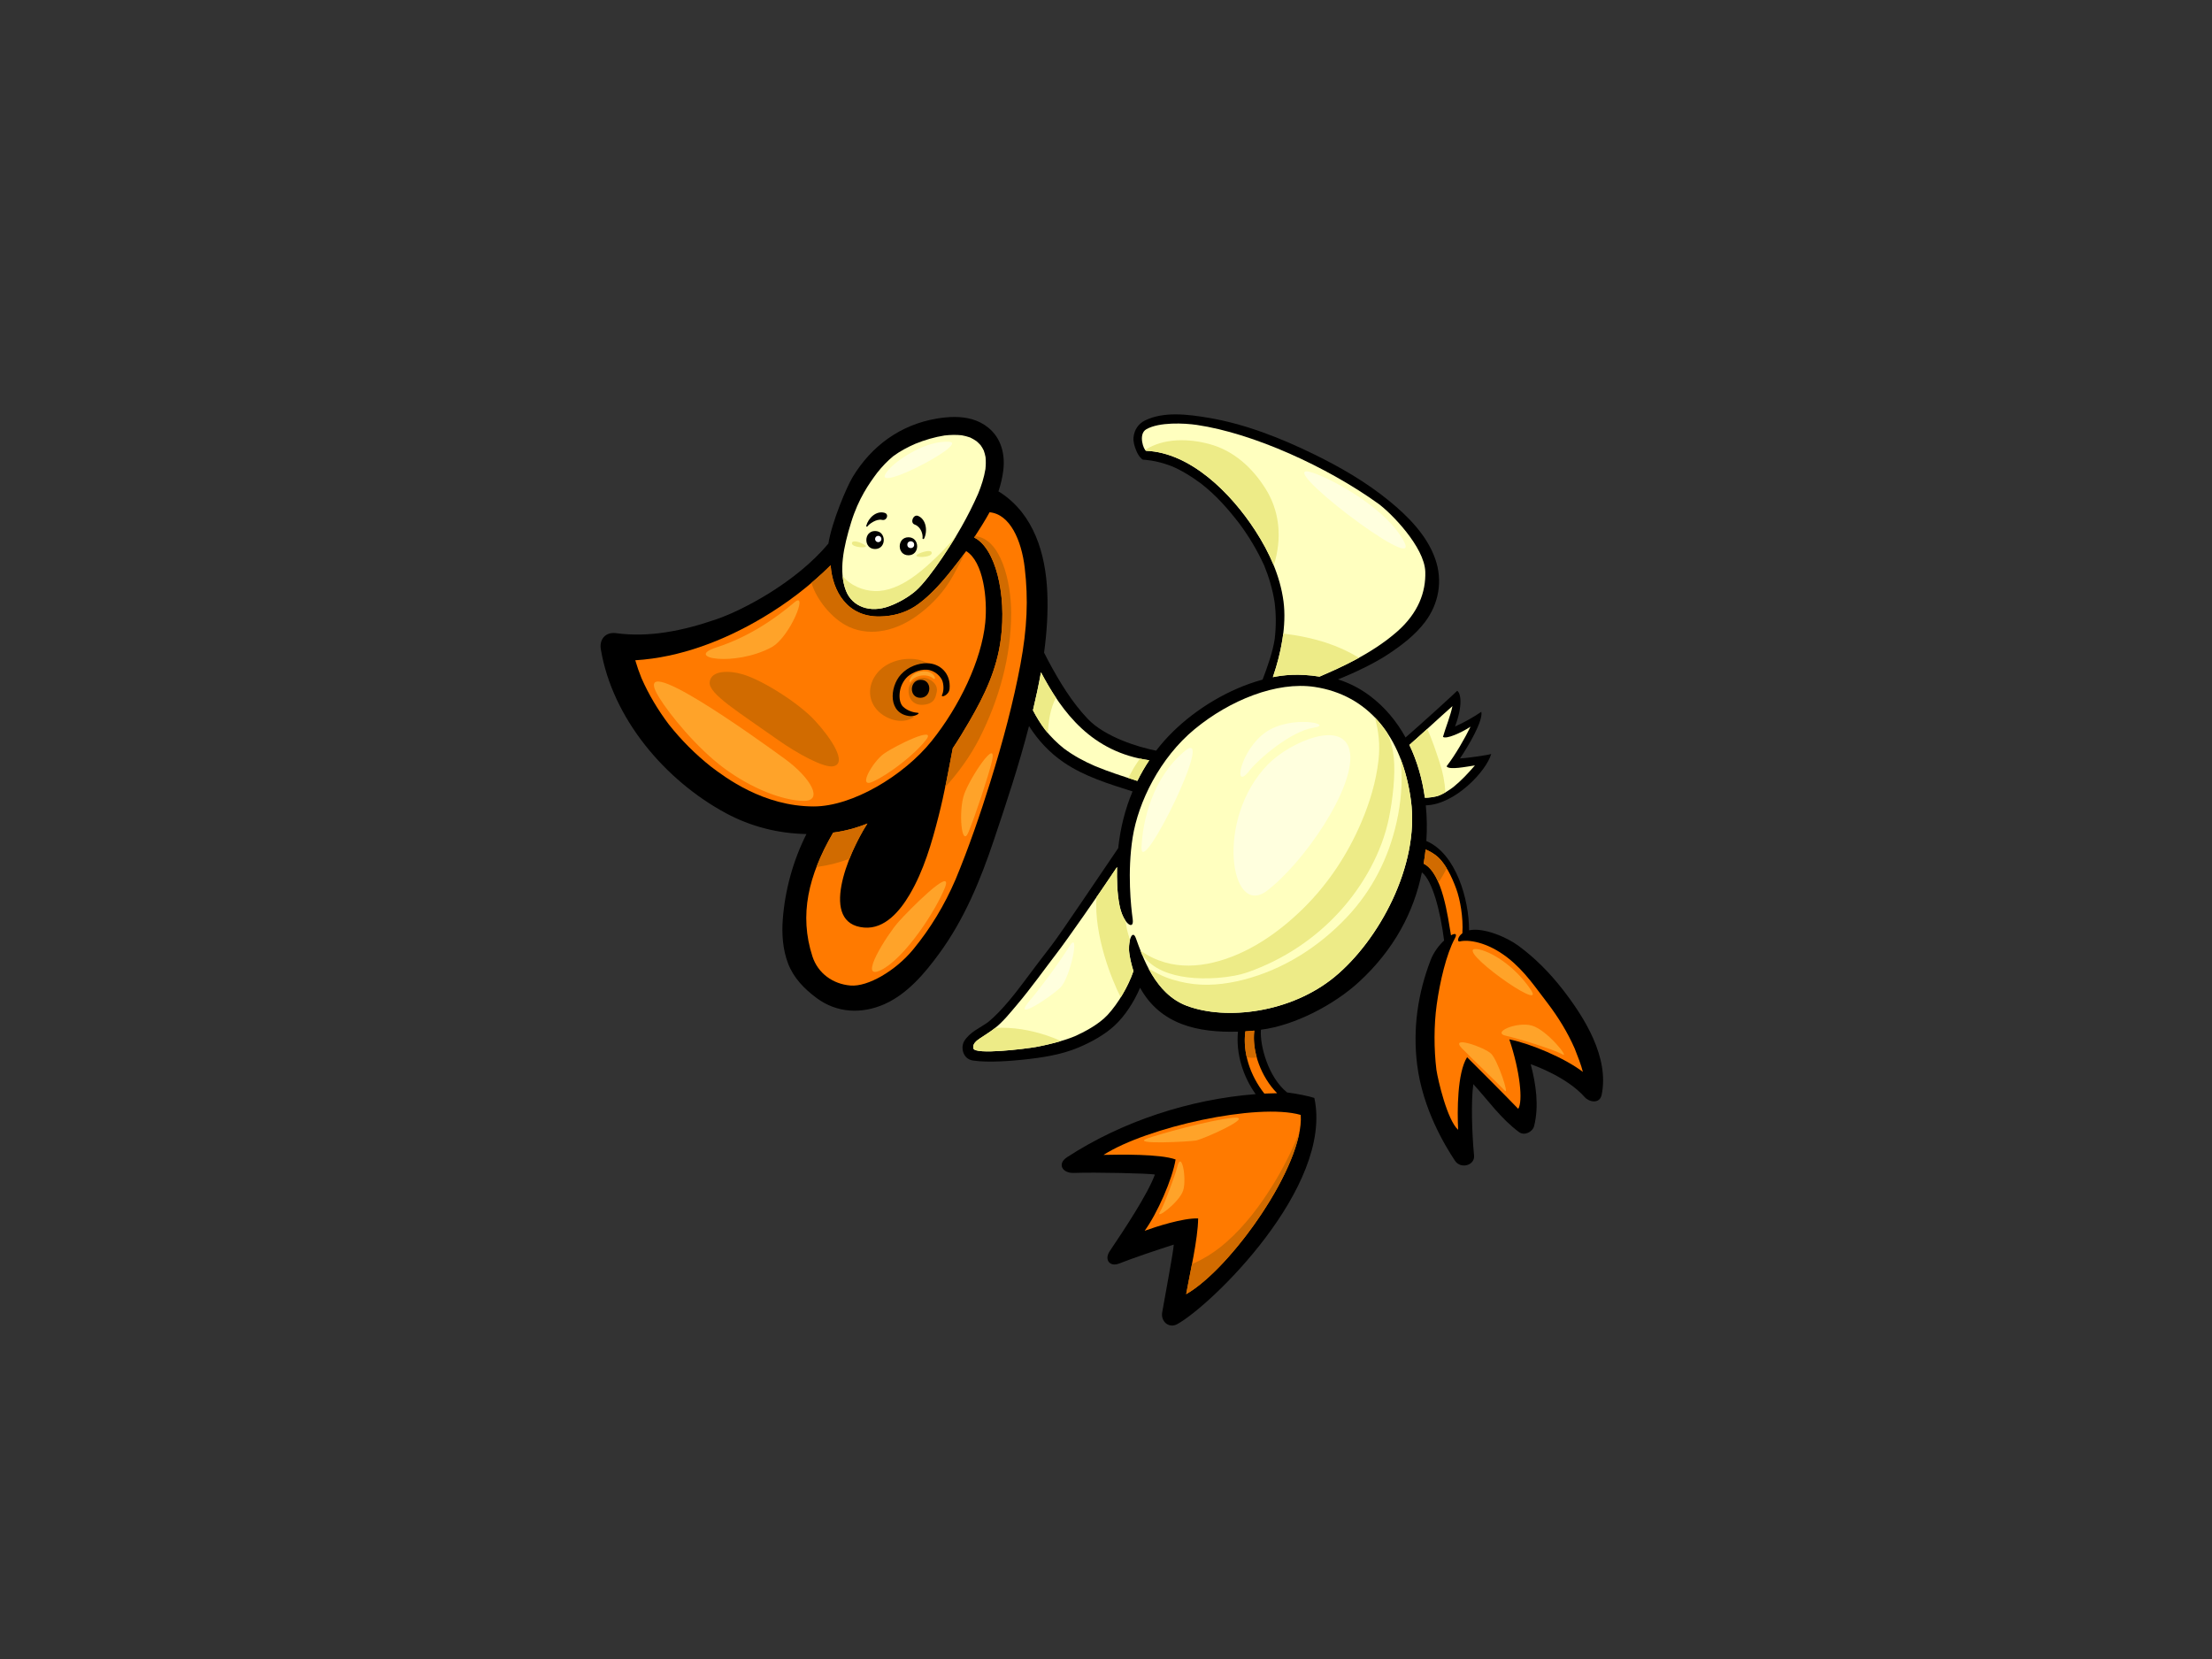 <?xml version="1.0" encoding="utf-8"?>
<!-- Generator: Adobe Illustrator 17.0.0, SVG Export Plug-In . SVG Version: 6.00 Build 0)  -->
<!DOCTYPE svg PUBLIC "-//W3C//DTD SVG 1.1//EN" "http://www.w3.org/Graphics/SVG/1.1/DTD/svg11.dtd">
<svg version="1.1" id="Layer_1" xmlns="http://www.w3.org/2000/svg" xmlns:xlink="http://www.w3.org/1999/xlink" x="0px" y="0px"
	 width="800px" height="600px" viewBox="0 0 800 600" enable-background="new 0 0 800 600" xml:space="preserve">
<rect x="0" y="0" width="800" height="600" fill="#333333" stroke="none"/>
<g>
	<path d="M464.491,162.979c-0.035-0.014-0.072-0.029-0.107-0.045c0.041,0.017,0.083,0.035,0.124,0.052
		C464.505,162.984,464.498,162.982,464.491,162.979z"/>
	<path d="M351.978,378.859c0.004,0.012,0.007,0.024,0.007,0.038c0-0.005,0-0.007,0-0.01c0-0.012-0.003-0.022-0.003-0.034
		C351.982,378.855,351.982,378.855,351.978,378.859z"/>
	<path d="M565.117,357.791c-4.646-5.953-9.928-11.317-16.023-15.79c-4.171-3.061-12.561-6.667-17.794-5.539
		c0.052-10.893-4.608-27.706-15.443-32.304c0.287-4.275,0.224-8.609-0.2-12.897c10.579-0.267,21.865-12.356,23.661-18.573
		c-1.282,0.446-9.78,1.609-11.305,1.616c2.947-4.308,8.426-13.567,7.733-16.883c-2.359,1.657-6.287,3.925-9.514,5.324
		c2.894-7.707,2.094-12.042,0.788-12.913c-1.574,1.569-12.621,11.63-18.681,16.889c-3.204-5.815-7.463-10.976-12.881-15.047
		c-3.632-2.734-7.521-4.683-11.547-5.966c6.308-2.518,13.347-5.91,18.33-9.225c5.061-3.368,9.624-6.915,13.075-11.448
		c5.067-6.655,6.542-15.003,3.755-22.906c-2.997-8.516-9.785-15.365-16.635-20.96c-8.304-6.787-17.683-12.23-27.305-16.923
		c-12-5.85-24.826-10.918-38.039-13.142c-3.712-0.624-7.853-1.241-11.938-1.241c-3.877,0-7.695,0.557-11.03,2.191
		c-2.469,1.211-3.906,3.453-4.173,6.138c-0.16,1.615,0.396,3.315,0.99,4.782c0.817,2.024,2.051,3.235,2.485,3.274
		c0.44,0.04,4.537,0.175,9.859,2.181c3.557,1.341,8.049,4.174,11.081,6.458c5.398,4.207,9.431,8.777,13.641,14.174
		c3.613,4.793,6.65,9.922,9.168,15.369c1.786,4.335,3.085,8.776,3.808,13.416c0.552,4.398,0.559,8.764,0.04,13.171
		c-0.68,4.654-2.631,10.215-4.393,14.775c-12.303,3.355-23.981,10.542-32.483,18.889c-2.194,2.155-4.197,4.433-6.022,6.809
		c-6.415-1.265-18.471-4.923-24.729-11.502c-5.842-6.137-10.226-13.468-14.23-20.906c-0.532-1.011-1.044-2.035-1.562-3.052
		c0.996-7.311,1.483-14.671,1.154-21.992c-0.619-13.746-4.818-27.942-16.881-35.846c-0.251-0.169-0.514-0.319-0.776-0.477
		c0.831-2.486,1.442-5.028,1.755-7.62c0.702-5.8-0.75-11.62-5.425-15.424c-3.551-2.892-7.851-3.866-12.237-3.866
		c-2.175,0-4.376,0.239-6.511,0.604c-13.058,2.226-23.441,9.853-30.241,21.008c-2.232,3.66-7.571,16.289-8.848,24.194
		c-11.73,14.027-30.824,24.002-40.293,27.288c-12.497,4.338-24.626,6.701-36.47,5.099c-3.923-0.526-6.115,2.321-5.539,5.777
		c4.172,25.067,23.265,47.466,45.209,59.309c9.001,4.864,18.965,7.376,29.16,7.563c-4.808,9.539-7.76,20.224-8.557,30.866
		c-0.403,5.315-0.007,10.975,1.925,15.982c2.034,5.255,5.814,9.092,10.257,12.42c7.382,5.523,16.444,5.89,24.664,2.216
		c8.216-3.667,14.528-11.141,19.71-18.239c9.071-12.404,14.872-26.445,19.731-40.9c4.611-13.698,9.161-27.411,12.766-41.408
		c3.269,5.149,7.384,9.627,12.637,13.199c7.433,5.054,16.293,7.743,24.809,10.447c-2.731,6.515-4.443,13.433-5.186,20.515
		c-5.301,7.722-20.763,30.855-23.94,34.933c-3.453,4.429-7.13,9.359-9.923,13.089c-2.794,3.736-8.11,10.778-13.204,14.906
		c-2.841,2.061-6.628,3.577-8.633,6.869c-1.33,2.189-0.573,6.442,3.151,7.015c5.597,0.862,14.431,0.079,17.898-0.286
		c6.914-0.728,13.879-1.721,20.33-4.439c4.57-1.927,9.457-4.599,13.082-7.987c3.577-3.354,6.834-8.208,9.144-13.609
		c7.397,13.419,21.045,16.296,35.409,15.876c-0.797,7.927,1.826,16.241,6.392,22.599c-23.96,1.865-48.311,9.858-68.2,22.807
		c-3.729,2.433-1.662,5.838,2.4,5.689c7.836-0.286,27.78,0.156,29.363,0.604c-2.652,7.158-10.924,19.652-16.336,27.687
		c-2.099,3.114,0.065,5.816,3.417,4.474c4.608-1.843,13.557-4.868,19.739-6.843c-0.122,2.602-3.168,18.556-4.198,24.593
		c-0.532,3.138,2.397,5.842,5.439,4.18c12.055-6.58,56.581-49.528,49.6-81.809c-1.958-0.674-6.348-1.552-9.847-1.991
		c-6.766-5.403-9.899-16.885-9.474-22.685c12.101-1.506,26.466-8.992,35.508-17.322c12.686-11.685,19.82-25.294,22.714-39.585
		c3.801,2.916,6.699,14.069,8.03,24.639c-1.808,1.685-3.749,4.166-4.878,7.099c-4.667,12.156-6.483,24.834-4.87,37.81
		c1.998,16.021,10.033,29.225,13.684,34.744c2.075,3.133,7.234,1.681,6.898-1.87c-0.776-8.271-1.124-19.702-0.268-25.824
		c5.415,5.902,10.009,12.526,16.554,17.348c1.925,1.42,4.902-0.06,5.439-2.209c1.812-7.292,0.68-15.042-1.234-22.363
		c0.948,0.334,13.024,4.534,19.562,11.948c1.514,1.716,5.377,2.593,6.095-0.891C582.062,382.393,573.054,367.969,565.117,357.791z"
		/>
	<path fill="#FFFFBF" d="M525.294,255.382c-0.657,3.379-2.488,7.801-3.422,11.112c1.134,0.959,6.63-1.484,9.947-3.665
		c-1.912,3.985-5.41,10.123-8.639,14.309c0.786,1.482,7.526,0.067,10.243-0.312c-2.428,2.805-4.938,5.519-7.843,7.855
		c-1.528,1.142-3.03,2.118-4.852,2.915c-1.573,0.69-4.143,0.919-5.396,0.927c-0.919-6.68-2.758-13.185-5.611-19.117
		C514.695,265.057,520.553,259.554,525.294,255.382z"/>
	<path fill="#FFFFBF" d="M464.195,217.495c-1.229-9.254-5.15-17.798-10.181-25.57c-8.941-13.815-23.571-28.206-39.455-28.887
		c-0.879-0.038-3.061-6.013,0.003-7.78c4.673-2.698,13.822-2.238,18.322-1.573c20.479,3.034,46.931,15.111,65.449,28.362
		c4.766,3.413,16.852,15.791,17.141,24.705c0.241,7.45-2.588,14.953-10.064,21.568c-9.625,8.513-22.15,13.75-28.183,16.389
		c-7.688-1.241-13.33-0.537-16.876,0.196C463.312,236.292,465.346,226.177,464.195,217.495z"/>
	<path fill="#FF7A00" d="M349.42,199.313c-2.307,3.216-6.379,8.396-8.923,11.275c-3.767,4.25-7.012,7.06-9.708,8.788
		c-3.725,2.383-8.017,3.498-12.573,3.583c-11.843,0.22-17.148-9.194-17.804-18.519c-7.411,7.36-15.82,13.762-24.717,19.026
		c-13.905,8.236-29.7,14.332-45.942,15.33c0.637,2.187,1.39,4.34,2.249,6.46c2.614,5.959,5.964,11.53,9.875,16.724
		c4.496,5.685,9.615,10.811,15.293,15.309c5.1,3.845,18.862,14.372,37.153,14.372c13.996,0,32.567-11.156,42.605-23.646
		c10.035-12.489,18.065-29.219,19.404-42.826C357.187,216.506,355.662,203.104,349.42,199.313z"/>
	<path fill="#FFFFBF" d="M321.621,219.229c3.479-1.295,7.029-3.322,9.665-5.637c2.634-2.319,6.525-7.506,9.441-11.829
		c5.071-7.511,9.354-14.857,13.027-23.2c1.179-2.886,2.141-5.835,2.643-8.915c0.148-1.448,0.186-2.874,0.041-4.322
		c-0.157-0.822-0.37-1.614-0.651-2.402c-0.324-0.667-0.695-1.289-1.118-1.892c-0.477-0.536-0.974-1.018-1.516-1.479
		c-0.733-0.508-1.481-0.945-2.285-1.327c-1.001-0.351-2.001-0.609-3.047-0.803c-2.075-0.214-4.126-0.159-6.205,0.072
		c-3.644,0.579-7.156,1.62-10.577,3.004c-2.794,1.223-5.487,2.646-7.948,4.457c-2.171,1.771-4.069,3.792-5.814,5.983
		c-2.901,3.885-6.778,9.29-9.464,18.024c-2.746,8.91-4.582,17.661-1.858,24.688C308.169,219.372,314.647,221.829,321.621,219.229z"
		/>
	<path d="M320.404,330.792c-0.933,0.688-1.901,1.28-2.958,1.764c-0.883,0.356-1.779,0.611-2.72,0.771
		c-0.982,0.11-1.939,0.098-2.922-0.007c-0.69-0.126-1.345-0.298-1.998-0.549c-0.433-0.215-0.833-0.453-1.227-0.733
		c-0.346-0.299-0.656-0.614-0.948-0.965c-0.277-0.403-0.511-0.812-0.73-1.254c-0.339-0.852-0.551-1.714-0.692-2.617
		c-0.17-1.662-0.103-3.302,0.093-4.961c0.662-4.592,2.166-9.005,3.959-13.268c1.886-4.371,4.057-8.75,6.938-12.556
		c0.074-0.095,0.157-0.186,0.236-0.279c4.993-2.511,9.627-5.811,13.979-9.787c3.901-3.568,7.234-7.438,10.252-11.553
		c-2.612,13.655-5.398,27.287-10.771,40.185c-1.767,4.118-3.801,8.137-6.508,11.725C323.195,328.206,321.9,329.591,320.404,330.792z
		"/>
	<path fill="#FF7A00" d="M358.114,282.962c-3.622,11.599-7.812,23.78-12.485,35.018c-4.038,9.416-9.147,17.845-15.393,25.431
		c-6.246,7.581-16.297,13.547-22.647,13.017c-6.349-0.53-11.764-4.374-13.769-10.549c-4.849-14.961-1.502-29.237,7.507-44.751
		c4.372-0.587,8.486-1.709,12.382-3.298c-7.13,11.053-17.546,36.276-1.177,37.637c7.499,0.623,12.965-6.07,16.389-11.838
		c5.171-8.712,8.072-18.816,10.558-28.565c2.058-8.073,3.55-16.253,5.098-24.43c2.082-3.124,4.044-6.367,5.983-9.704
		c5.563-9.58,9.93-18.703,11.389-29.712c2.189-16.513-2.046-33.161-9.632-36.811c1.555-2.381,4.231-6.605,5.577-9.144
		c7.359,0.668,11.539,10.082,12.712,20.072c1.339,11.379,0.893,21.863-1.559,35.023
		C366.592,253.519,362.812,267.932,358.114,282.962z"/>
	<path fill="#FFFFBF" d="M396.081,277.083c-4.013-1.734-7.832-3.786-11.334-6.409c-2.51-1.998-4.749-4.239-6.76-6.744
		c-1.679-2.228-3.13-4.591-4.407-7.05c1.086-4.531,2.075-9.111,2.901-13.727c7.731,14.656,18.471,28.884,39.162,31.805
		c-1.607,2.406-3.042,4.904-4.309,7.474C406.2,280.788,401.06,279.151,396.081,277.083z"/>
	<path d="M352.147,379.624c0-0.003,0-0.003,0-0.003c0.017,0.017,0.034,0.029,0.052,0.045
		C352.181,379.65,352.164,379.638,352.147,379.624z"/>
	<path fill="#FF7A00" d="M428.987,468.056c1.321-7.38,4.274-19.879,4.34-27.398c-5.518-0.198-15.424,3.056-19.345,4.472
		c4.543-6.246,10.03-18.643,11.186-25.791c-5.561-2.046-20.33-1.784-26.051-1.655c15.634-10.028,55.703-18.943,71.309-14.457
		C471.716,421.23,445.476,458.587,428.987,468.056z"/>
	<path fill="#FF7A00" d="M461.877,395.372c-0.981,0.026-3.626,0.083-4.613,0.131c-5.21-6.595-7.877-14.982-6.859-22.494
		c0.663-0.045,2.572-0.198,3.231-0.262C452.697,380.455,456.182,389.575,461.877,395.372z"/>
	<path fill="#FFFFBF" d="M482.735,353.25c-15.858,13.093-39.279,15.849-53.528,10.503c-11.501-4.312-15.947-17.695-18.401-24.439
		c-1.32-3.634-3.061,1.475-2.306,5.96c0.351,2.12,0.834,4.088,1.426,5.917c-1.789,5.308-5.413,11.623-9.379,15.902
		c-3.24,3.498-8.713,6.292-11.828,7.676c-4.532,1.879-10.605,3.264-14.197,3.906c-3.596,0.637-21.913,2.908-22.489,0.489
		c-0.408-1.681,1.263-2.861,2.412-3.646c1.149-0.783,3.724-2.35,5.517-3.787c2.915-2.337,5.394-5.458,7.801-8.295
		c5.15-6.088,9.767-12.616,14.613-18.939c3.073-3.942,15.183-21.243,21.619-30.939c-0.084,4.611-0.004,9.293,0.895,13.875
		c1.313,6.705,5.368,9.345,4.763,4.978c-0.602-4.363-2.011-16.965,0-29.617c2.015-12.651,9.775-28.673,22.431-39.109
		c12.654-10.433,29.619-17.331,43.421-15.239c18.977,2.875,31.653,17.517,34.792,41.12
		C513.438,313.169,498.591,340.161,482.735,353.25z"/>
	<path fill="#EDEB87" d="M520.66,275.74c-1.332-3.972-2.658-8.193-4.493-12.113c-2.204,2.006-4.402,3.991-6.447,5.779
		c2.853,5.931,4.692,12.436,5.611,19.117c1.253-0.008,3.823-0.237,5.396-0.927c0.723-0.318,1.388-0.668,2.03-1.039
		C522.52,282.883,521.83,279.231,520.66,275.74z"/>
	<path fill="#EDEB87" d="M460.649,204.45c0.265-0.778,0.511-1.559,0.707-2.352c2.173-8.787,1.177-17.717-3.715-25.447
		c-4.759-7.522-11.408-13.646-20.183-16.037c-7.528-2.05-16.603-2.248-23.298,2.119c0.146,0.187,0.286,0.299,0.399,0.304
		c15.883,0.681,30.514,15.072,39.455,28.887C456.588,195.9,458.866,200.079,460.649,204.45z"/>
	<path fill="#EDEB87" d="M479.898,232.54c-5.116-1.69-10.441-2.764-15.794-3.401c-0.662,5.379-2.051,10.82-3.753,15.766
		c3.546-0.733,9.188-1.438,16.876-0.196c3.314-1.451,8.586-3.687,14.264-6.815C487.851,235.672,483.957,233.882,479.898,232.54z"/>
	<path fill="#EDEB87" d="M340.569,199.623c-6.139,6.121-14.941,14.434-24.218,14.14c-4.398-0.138-8.879-2.098-11.613-5.456
		c0.179,1.864,0.563,3.657,1.218,5.344c2.213,5.72,8.691,8.177,15.665,5.577c3.479-1.295,7.029-3.322,9.665-5.637
		c2.634-2.319,6.525-7.506,9.441-11.829c1.822-2.699,3.538-5.375,5.164-8.087C344.222,195.747,342.456,197.74,340.569,199.623z"/>
	<path fill="#EDEB87" d="M408.944,279.727c-0.282,0.543-0.577,1.097-0.876,1.653c1.087,0.355,2.177,0.704,3.266,1.051
		c1.267-2.57,2.701-5.067,4.309-7.474c-1.16-0.163-2.28-0.376-3.379-0.612C411.052,276.073,409.91,277.844,408.944,279.727z"/>
	<path fill="#EDEB87" d="M381.891,252.343c-1.982-2.974-3.765-6.071-5.41-9.19c-0.826,4.616-1.815,9.195-2.901,13.727
		c1.277,2.46,2.727,4.822,4.407,7.05c0.325,0.405,0.666,0.794,1.003,1.185C379.179,260.759,379.867,256.214,381.891,252.343z"/>
	<path fill="#EDEB87" d="M504.068,273.79c-0.286-2.856-1.099-6.126-2.538-9.002c-1.311-1.928-2.75-3.69-4.302-5.3
		c1.425,5.006,1.931,10.073,1.328,15.401c-0.869,7.764-3.149,15.338-6.215,22.509c-4.933,11.554-11.867,22.092-20.801,30.954
		c-9.035,8.954-20.335,16.833-32.878,19.782c-5.74,1.346-11.633,1.581-17.332-0.064c-2.848-0.824-6.256-2.295-8.904-4.379
		c0.189,0.49,0.389,0.989,0.599,1.504c4.009,5.58,10.448,7.464,16.26,8.251c6.504,0.879,15.968,0.311,22.152-1.884
		c12.731-4.518,24.088-12.017,33.152-21.997c8.473-9.331,15.254-21.409,17.752-33.778
		C503.665,289.219,504.734,280.493,504.068,273.79z"/>
	<path fill="#EDEB87" d="M378.742,374.547c-6.157-2.075-12.452-3.116-18.81-2.793c-1.789,1.432-4.34,2.985-5.486,3.765
		c-1.149,0.785-2.82,1.965-2.412,3.646c0.576,2.419,18.893,0.148,22.489-0.489c2.371-0.425,5.826-1.174,9.206-2.175
		C382.099,375.789,380.447,375.125,378.742,374.547z"/>
	<path fill="#EDEB87" d="M396.539,324.543c-0.876,13.819,5.411,29.532,8.793,36.184c1.944-3.132,3.572-6.494,4.596-9.534
		c-0.592-1.829-1.076-3.797-1.426-5.917c-0.322-1.896-0.193-3.904,0.162-5.317c-0.59-1.85-1.148-3.708-1.425-5.716
		c-0.059-0.416-0.119-0.829-0.175-1.239c-0.848-1.223-1.695-3.125-2.171-5.57c-0.898-4.582-0.979-9.264-0.895-13.875
		C401.933,316.669,399.285,320.559,396.539,324.543z"/>
	<path fill="#EDEB87" d="M510.297,289.567c-0.74-5.552-2.011-10.603-3.767-15.129c0.062,0.497,0.119,0.996,0.162,1.494
		c0.601,7.178-0.014,14.337-1.578,21.356c-2.897,13.013-8.827,24.721-18.012,34.441c-10.185,10.783-23.021,18.939-37.462,22.628
		c-6.671,1.705-13.727,2.418-20.546,1.146c-3.472-0.649-6.974-1.64-10.124-3.268c-1.218-0.626-2.416-1.272-3.588-1.977
		c2.908,5.506,7.194,11.01,13.826,13.495c14.249,5.346,37.67,2.59,53.528-10.503C498.591,340.161,513.438,313.169,510.297,289.567z"
		/>
	<path fill="#FF7A00" d="M545.863,375.897c3.925,11.692,4.973,22.422,3.225,25.127c-4.887-5.086-15.438-15.618-18.497-18.668
		c-3.562,5.652-3.584,19.469-3.228,26.259c-3.921-3.493-7.275-17.823-7.867-21.742c-0.91-7.456-0.92-16.021,0.1-23.454
		c1.136-8.235,3.477-18.365,6.575-24.031c0.948-1.726,0.11-1.967-1.399-1.129c-0.004-0.045-0.014-0.095-0.021-0.136
		c-1.103-6.206-2.991-22.332-9.88-25.776c0.293-1.686,0.535-3.387,0.721-5.111c1.053,0.421,2.263,1.049,3.574,2.007
		c3.448,2.522,5.962,7.986,7.507,12.216c1.411,3.873,2.574,10.31,2.221,16.057c-1.795,1.327-1.972,3.216-0.915,2.961
		c2.951-0.711,9.751,0.06,17.236,5.864c6.397,4.962,10.524,11.408,14.421,16.37c3.901,5.136,7.315,10.639,9.892,16.558
		c0.879,2.178,2.404,6.129,2.944,8.404C565.896,382.634,553.561,377.436,545.863,375.897z"/>
	<path fill="#D16B00" d="M307.228,226.803c8.147,3.618,17.224,1.008,24.215-3.972c4.474-3.183,8.44-7.141,11.474-11.733
		c1.302-1.974,2.435-4.001,3.51-6.101c0.79-1.543,1.841-3.399,2.676-5.246c-2.349,3.231-6.17,8.083-8.605,10.837
		c-3.767,4.25-7.012,7.06-9.708,8.788c-3.725,2.383-8.017,3.498-12.573,3.583c-11.843,0.22-17.148-9.194-17.804-18.519
		c-2.22,2.207-4.541,4.318-6.933,6.347C295.066,216.416,300.754,223.931,307.228,226.803z"/>
	<path fill="#D16B00" d="M316.824,243.968c-3.653,5.044-2.617,11.304,2.672,14.736c3.563,2.313,7.956,2.787,11.096,0.571
		c-1.867-0.298-3.557-1.242-4.761-3.102c-1.889-2.917-1.999-7.285-0.361-10.346c1.913-3.585,5.776-6.14,10.009-5.135
		c0.633,0.15,1.228,0.349,1.786,0.58c-1.697-1.611-3.963-2.607-6.277-2.874C325.831,237.801,319.966,239.627,316.824,243.968z"/>
	<path fill="#D16B00" d="M294.749,260.626c-5.862-6.377-18.869-14.538-25.865-16.666c-5.499-1.675-11.797-1.483-12.225,2.783
		c-0.418,4.191,10.549,10.823,24.574,20.767c6.912,4.901,16.869,10.409,20.252,9.604
		C306.482,275.928,300.679,267.071,294.749,260.626z"/>
	<path fill="#D16B00" d="M335.865,245.574c-2.86-1.427-6.984,0.685-7.23,3.571c-0.32,3.739,1.908,6.104,5.451,5.738
		c3.968-0.411,4.242-2.738,4.653-4.38C339.149,248.859,338.602,246.942,335.865,245.574z"/>
	<path fill="#D16B00" d="M354.165,267.14c7.142-14.023,11.54-29.689,11.54-45.388c0-11.637-3.835-27.107-13.068-27.835
		c-0.11,0.171-0.217,0.336-0.32,0.491c7.586,3.65,11.821,20.298,9.632,36.811c-1.459,11.009-5.826,20.132-11.389,29.712
		c-1.939,3.336-3.901,6.58-5.983,9.704c-0.89,4.691-1.76,9.385-2.729,14.058C346.701,279.312,350.949,273.45,354.165,267.14z"/>
	<path fill="#D16B00" d="M296.212,313.429c3.935-0.571,7.557-1.535,11.007-2.86c1.919-4.837,4.35-9.424,6.49-12.739
		c-3.896,1.589-8.01,2.711-12.382,3.298c-2.448,4.221-4.477,8.35-6.039,12.424C295.598,313.513,295.902,313.474,296.212,313.429z"/>
	<path fill="#D16B00" d="M460.373,428.517c-4.675,7.533-10.124,14.787-16.794,20.679c-2.75,2.428-5.836,4.637-9.09,6.346
		c-1.111,0.583-2.235,1.136-3.385,1.641c-0.773,4.016-1.58,7.87-2.118,10.873c14.679-8.43,37.094-38.971,40.919-58.275
		C467.172,416.245,464.078,422.543,460.373,428.517z"/>
	<path fill="#D16B00" d="M454.523,382.448c-0.914-3.257-1.263-6.594-0.886-9.701c-0.659,0.064-2.569,0.217-3.231,0.262
		c-0.411,3.037-0.213,6.213,0.501,9.355C452.068,382.572,453.257,382.658,454.523,382.448z"/>
	<path fill="#D16B00" d="M520.237,319.164c1.11-1.645,2.11-3.359,3.001-5.128c-1.168-1.938-2.524-3.661-4.073-4.793
		c-1.311-0.958-2.521-1.586-3.574-2.007c-0.186,1.724-0.428,3.425-0.721,5.111C517.16,313.491,518.895,316.043,520.237,319.164z"/>
	<path d="M316.478,198.561c4.2,0,4.2-6.514,0-6.514C312.278,192.047,312.278,198.561,316.478,198.561z"/>
	<path d="M328.548,200.824c4.202,0,4.202-6.514,0-6.514C324.348,194.31,324.348,200.824,328.548,200.824z"/>
	<path d="M333.037,245.862c-4.2,0-4.388,6.511-0.187,6.511C337.05,252.373,337.238,245.862,333.037,245.862z"/>
	<path d="M329.207,259.011c1.771,0.157,3.784-1.142,2.746-1.211c-1.041-0.07-3.448-0.445-5.301-2.172
		c-1.093-1.018-1.478-2.963-1.275-4.977c0.203-2.019,0.996-3.887,2.349-5.422c1.354-1.538,4.565-3.213,7.49-3.011
		c2.929,0.197,5.222,2.566,5.702,4.317c0.485,1.753,0.358,3.604-0.22,4.818c-0.537,1.135,2.491,0.127,2.717-2.177
		c0.563-5.709-3.526-9.316-8.271-9.316c-2.829-0.002-6.573,1.087-9.319,4.087C321.65,248.509,321.103,258.304,329.207,259.011z"/>
	<path fill="#FFFFFF" d="M318.778,194.935c0,0.631-0.514,1.146-1.148,1.146c-0.633,0-1.146-0.514-1.146-1.146
		c0-0.636,0.513-1.148,1.146-1.148C318.264,193.787,318.778,194.3,318.778,194.935z"/>
	<circle fill="#FFFFFF" cx="329.384" cy="196.993" r="1.235"/>
	<path d="M319.938,185.475c-3.058-0.895-5.929,1.905-6.654,4.718c-0.076,0.292,0.32,0.381,0.466,0.162
		c0.496-0.755,3.157-2.814,5.272-2.328C320.721,188.418,321.628,185.97,319.938,185.475z"/>
	<path d="M332.064,186.595c2.966,1.265,3.477,5.572,2.128,8.222c-0.126,0.249-0.585,0.134-0.549-0.101
		c0.206-1.386-0.496-4.163-2.851-5.01C329.004,189.064,330.315,185.848,332.064,186.595z"/>
	<path fill="#FFA329" d="M324.911,333.459c3.495-3.964,20.123-20.808,16.839-12.459c-3.287,8.352-14.51,25.602-23.136,29.846
		C309.988,355.089,320.804,338.112,324.911,333.459z"/>
	<path fill="#FFA329" d="M358.722,275.416c-1.211,5.142-6.024,19.713-8.488,25.596c-2.462,5.89-3.694-7.664-1.504-13.824
		C350.922,281.027,360.914,266.105,358.722,275.416z"/>
	<path fill="#FFA329" d="M238.393,252.28c3.763,6.098,13.552,18.206,23.547,25.6c9.992,7.392,21.219,11.635,28.609,11.774
		c7.394,0.138,2.875-8.214-6.705-15.196C274.26,267.475,226.48,232.978,238.393,252.28z"/>
	<path fill="#FFA329" d="M329.304,246.53c1.881-2.62,6.148-2.903,8.14-1.198c1.507,1.29,0.714-3.266-4.324-2.445
		C328.564,243.627,328.545,247.584,329.304,246.53z"/>
	<path fill="#FFA329" d="M319.651,272.617c4.374-3.101,19.502-10.413,15.207-4.96c-4.298,5.456-13.392,12.397-19.177,15.042
		C309.896,285.345,315.681,275.428,319.651,272.617z"/>
	<path fill="#FFA329" d="M259.114,234.14c11.688-3.759,21.297-10.441,28.188-16.285c5.222-4.434-1.583,12.688-8.356,16.285
		C265.584,241.24,247.149,237.985,259.114,234.14z"/>
	<path fill="#FFA329" d="M414.95,411.723c3.801-1.383,22.563-6.668,30.999-7.454c8.433-0.785-10.988,7.844-13.538,8.238
		C429.862,412.902,408.478,414.077,414.95,411.723z"/>
	<path fill="#FFA329" d="M425.743,422.123c-0.619,2.54-4.513,13.339-6.279,16.279c-1.766,2.944,7.063-3.527,8.436-7.844
		C429.274,426.242,427.311,415.646,425.743,422.123z"/>
	<path fill="#FFA329" d="M528.732,379.16c2.793,2.904,13.734,13.339,15.5,15.3c1.765,1.963-2.548-10.987-4.906-13.339
		C536.97,378.767,524.024,374.254,528.732,379.16z"/>
	<path fill="#FFA329" d="M544.82,374.648c3.477,0.721,17.26,4.904,20.204,6.668c2.94,1.765-5.492-8.827-10.985-10.395
		C548.545,369.352,539.13,373.47,544.82,374.648z"/>
	<path fill="#FFA329" d="M534.226,343.258c4.493,0.563,13.34,5.688,19.421,14.713C559.728,366.997,524.81,342.081,534.226,343.258z"
		/>
	<path fill="#EDEB87" d="M331.912,200.446c1.538-0.865,4.789-1.751,5.049-0.63C337.434,201.865,329.391,201.865,331.912,200.446z"/>
	<path fill="#EDEB87" d="M312.995,197.292c-1.094-0.957-4.887-2.364-4.887-0.789C308.109,198.08,314.256,198.395,312.995,197.292z"
		/>
	<path fill="#FFFFDE" d="M322.14,169.07c3.197-3.283,12.927-9.775,21.125-9.303C351.462,160.242,310.156,181.368,322.14,169.07z"/>
	<path fill="#FFFFDE" d="M458.589,276.438c8.03-8.198,28.083-16.851,29.688-4.009c1.605,12.835-16.852,39.717-30.091,49.746
		C444.948,332.203,439.331,296.097,458.589,276.438z"/>
	<path fill="#FFFFDE" d="M451.768,278.844c3.586-4.541,15.247-14.443,23.27-15.645c8.02-1.203-8.027-4.814-17.253,1.604
		C448.558,271.224,445.749,286.466,451.768,278.844z"/>
	<path fill="#FFFFDE" d="M372.731,361.494c3.2-3.71,10.028-12.84,14.044-19.258c4.008-6.42,0.399,11.232-3.211,14.842
		C379.95,360.689,365.107,370.316,372.731,361.494z"/>
	<path fill="#FFFFDE" d="M412.85,306.527c0.33-9.631,4.011-25.274,15.648-34.902C440.132,261.997,412.451,318.162,412.85,306.527z"
		/>
	<path fill="#FFFFDE" d="M474.637,170.923c7.512,2.443,27.281,13.241,33.297,25.276
		C513.953,208.236,458.589,165.708,474.637,170.923z"/>
</g>
</svg>
